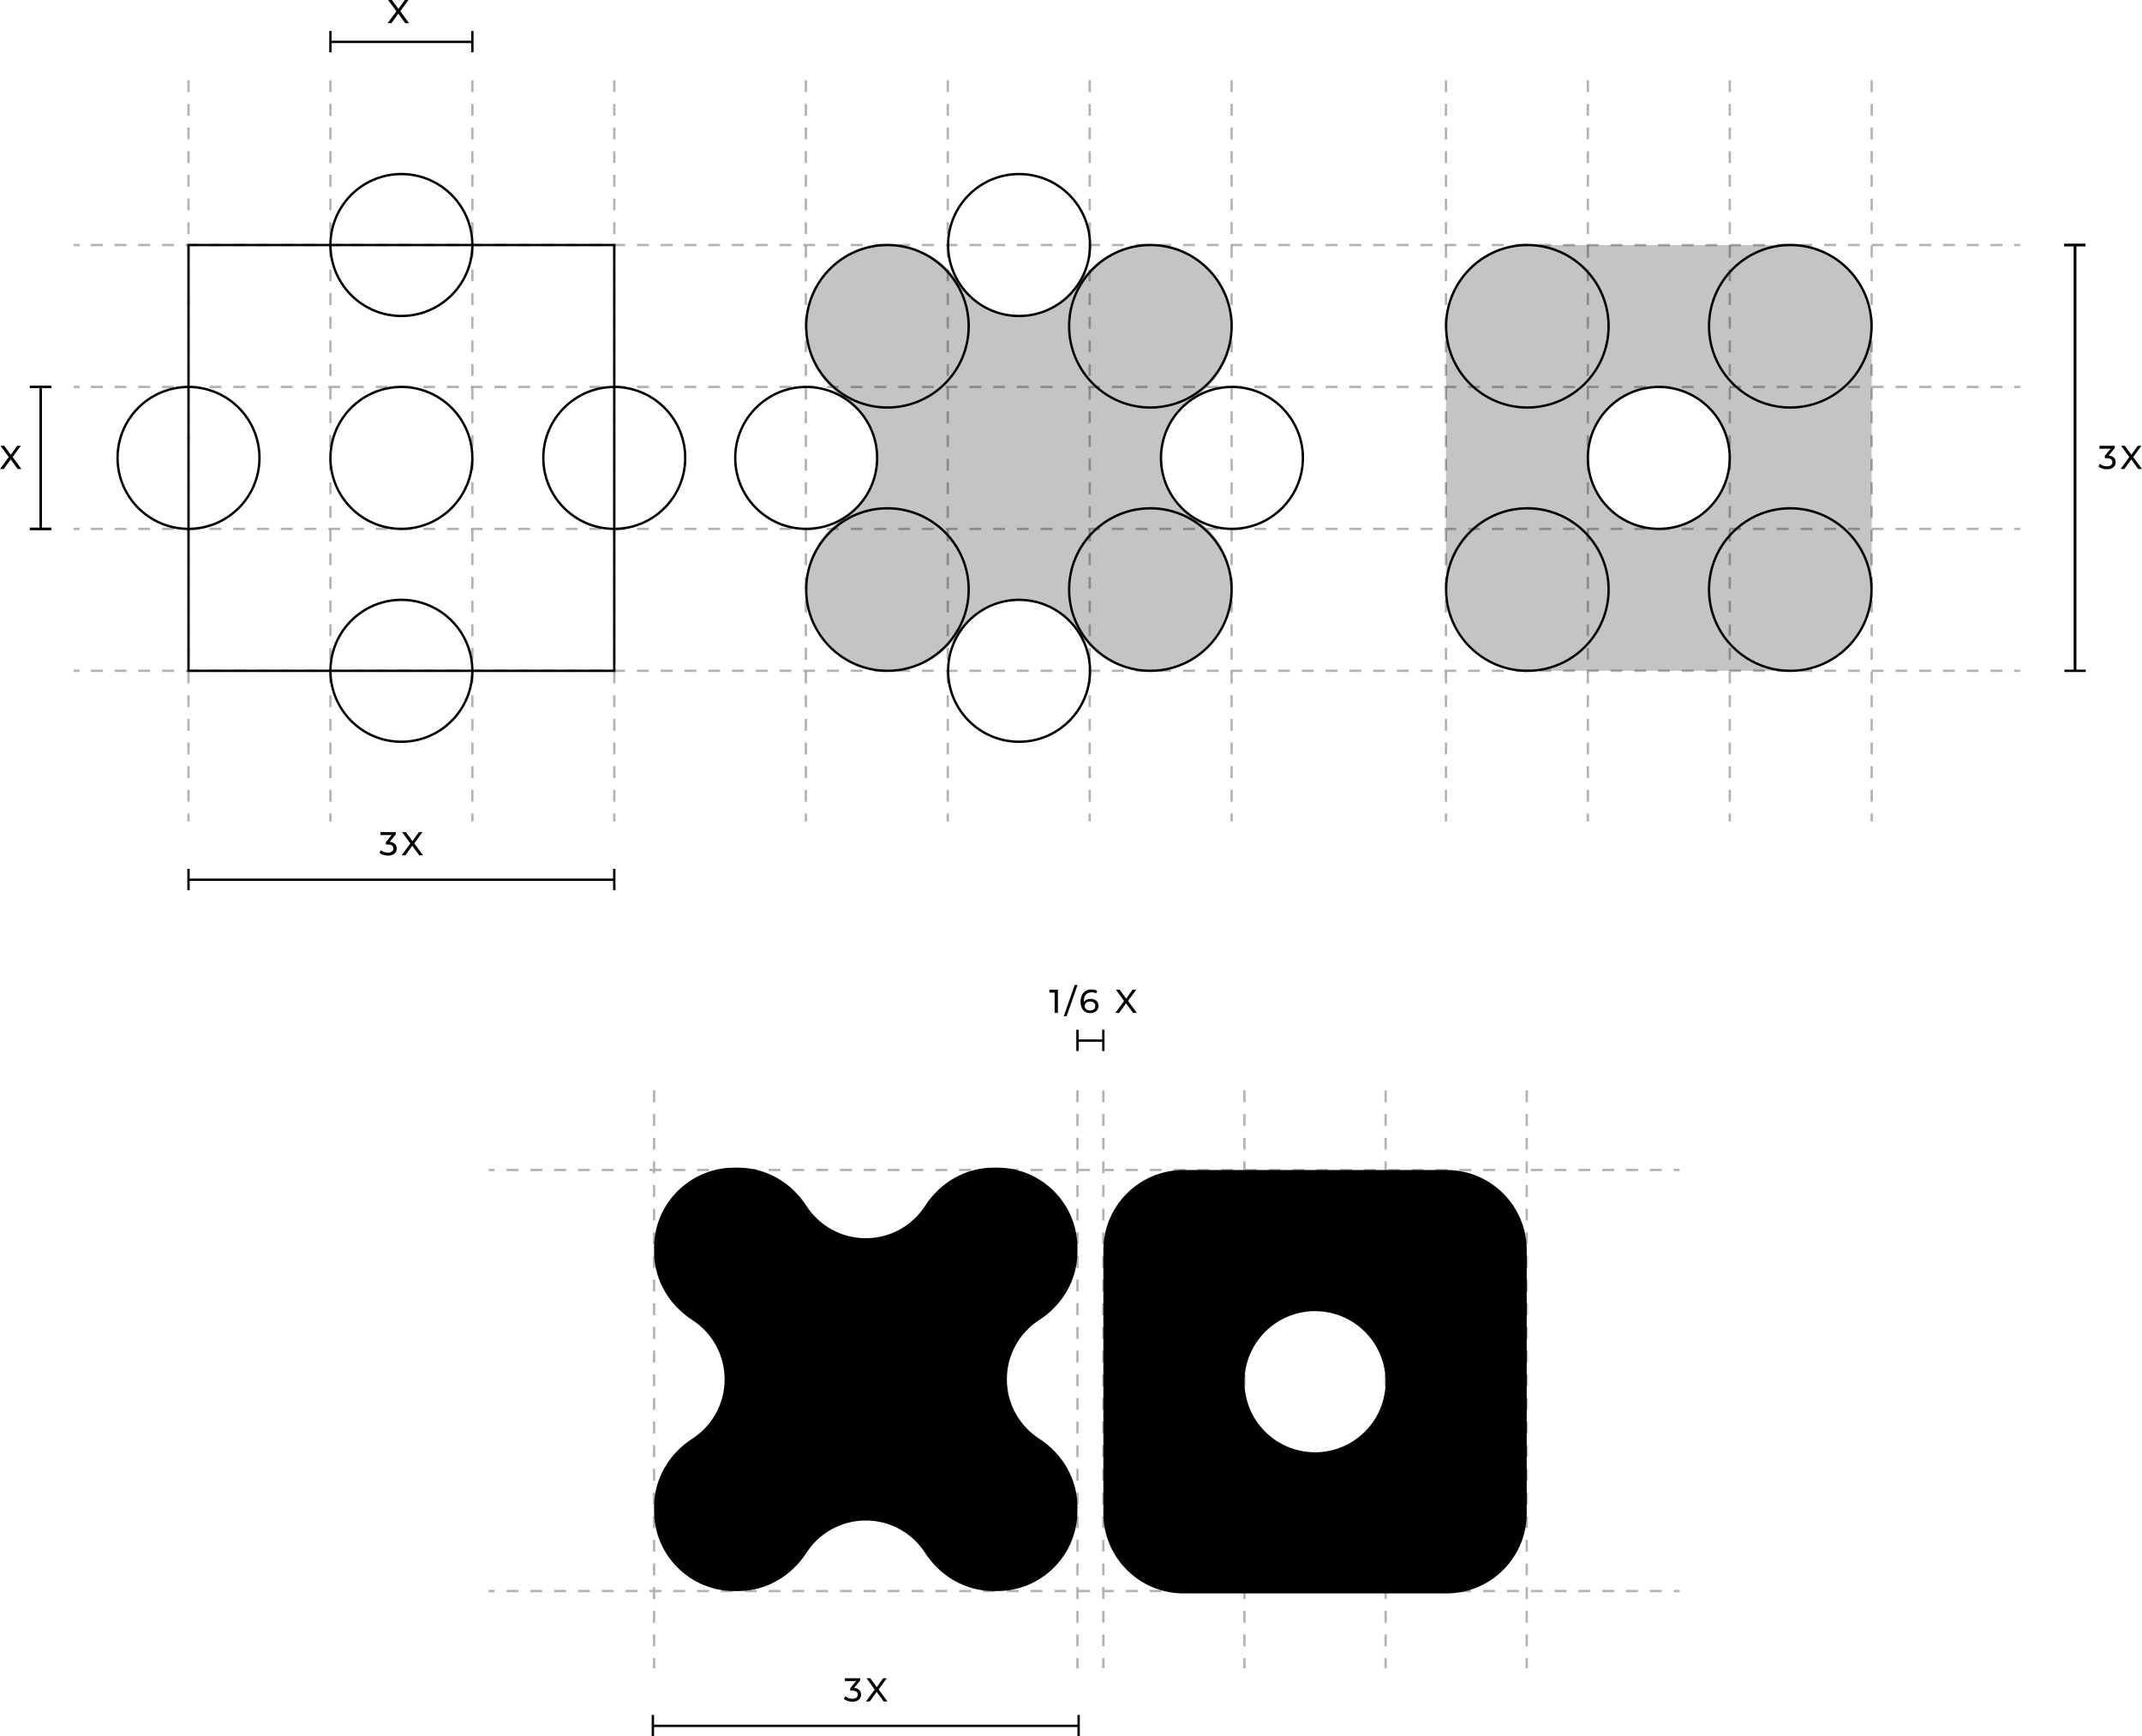 <?xml version="1.0" encoding="UTF-8"?><svg id="Layer_2" xmlns="http://www.w3.org/2000/svg" viewBox="0 0 905.59 733.99"><defs><style>.cls-1{opacity:.3;}.cls-2{fill:#c4c4c4;}</style></defs><g id="Layer_1-2"><g><g><g><path class="cls-2" d="M757.21,103.58h-111.8c-18.83,0-34.1,15.27-34.1,34.1v111.8c0,18.83,15.27,34.1,34.1,34.1h111.8c18.83,0,34.1-15.27,34.1-34.1v-111.8c0-18.83-15.27-34.1-34.1-34.1Zm-55.9,120c-16.57,0-30-13.43-30-30s13.43-30,30-30,30,13.43,30,30-13.43,30-30,30Z"/><path d="M701.31,224.08c-16.82,0-30.5-13.68-30.5-30.5s13.68-30.5,30.5-30.5,30.5,13.68,30.5,30.5-13.68,30.5-30.5,30.5Zm0-60c-16.27,0-29.5,13.23-29.5,29.5s13.23,29.5,29.5,29.5,29.5-13.23,29.5-29.5-13.23-29.5-29.5-29.5Z"/></g><path d="M260.2,284.08H79.2V103.08h181v181Zm-180-1h179V104.08H80.2v179Z"/><path d="M169.7,224.08c-16.82,0-30.5-13.68-30.5-30.5s13.68-30.5,30.5-30.5,30.5,13.68,30.5,30.5-13.68,30.5-30.5,30.5Zm0-60c-16.27,0-29.5,13.23-29.5,29.5s13.23,29.5,29.5,29.5,29.5-13.23,29.5-29.5-13.23-29.5-29.5-29.5Z"/><path d="M169.7,314.08c-16.82,0-30.5-13.68-30.5-30.5s13.68-30.5,30.5-30.5,30.5,13.68,30.5,30.5-13.68,30.5-30.5,30.5Zm0-60c-16.27,0-29.5,13.23-29.5,29.5s13.23,29.5,29.5,29.5,29.5-13.23,29.5-29.5-13.23-29.5-29.5-29.5Z"/><path d="M169.7,134.08c-16.82,0-30.5-13.68-30.5-30.5s13.68-30.5,30.5-30.5,30.5,13.68,30.5,30.5-13.68,30.5-30.5,30.5Zm0-60c-16.27,0-29.5,13.23-29.5,29.5s13.23,29.5,29.5,29.5,29.5-13.23,29.5-29.5-13.23-29.5-29.5-29.5Z"/><path d="M259.7,224.08c-16.82,0-30.5-13.68-30.5-30.5s13.68-30.5,30.5-30.5,30.5,13.68,30.5,30.5-13.68,30.5-30.5,30.5Zm0-60c-16.27,0-29.5,13.23-29.5,29.5s13.23,29.5,29.5,29.5,29.5-13.23,29.5-29.5-13.23-29.5-29.5-29.5Z"/><path d="M79.7,224.08c-16.82,0-30.5-13.68-30.5-30.5s13.68-30.5,30.5-30.5,30.5,13.68,30.5,30.5-13.68,30.5-30.5,30.5Zm0-60c-16.27,0-29.5,13.23-29.5,29.5s13.23,29.5,29.5,29.5,29.5-13.23,29.5-29.5-13.23-29.5-29.5-29.5Z"/><g><path class="cls-2" d="M490.84,193.58c0-10.59,5.48-19.89,13.76-25.23,9.95-6.42,16.24-17.2,16.24-29.05v-1.62c0-18.83-15.27-34.1-34.1-34.1h-1.62c-11.85,0-22.63,6.28-29.05,16.24-5.34,8.28-14.64,13.76-25.23,13.76s-19.89-5.48-25.23-13.76c-6.42-9.95-17.2-16.24-29.05-16.24h-1.62c-18.83,0-34.1,15.27-34.1,34.1v1.62c0,11.85,6.28,22.63,16.24,29.05,8.28,5.34,13.76,14.64,13.76,25.23s-5.48,19.89-13.76,25.23c-9.95,6.42-16.24,17.2-16.24,29.05v1.62c0,18.83,15.27,34.1,34.1,34.1h1.62c11.85,0,22.63-6.28,29.05-16.24,5.34-8.28,14.64-13.76,25.23-13.76s19.89,5.48,25.23,13.76c6.42,9.95,17.2,16.24,29.05,16.24h1.62c18.83,0,34.1-15.27,34.1-34.1v-1.62c0-11.85-6.28-22.63-16.24-29.05-8.28-5.34-13.76-14.64-13.76-25.23Z"/><g><path d="M430.84,314.08c-16.82,0-30.5-13.68-30.5-30.5s13.68-30.5,30.5-30.5,30.5,13.68,30.5,30.5-13.68,30.5-30.5,30.5Zm0-60c-16.27,0-29.5,13.23-29.5,29.5s13.23,29.5,29.5,29.5,29.5-13.23,29.5-29.5-13.23-29.5-29.5-29.5Z"/><path d="M430.84,134.08c-16.82,0-30.5-13.68-30.5-30.5s13.68-30.5,30.5-30.5,30.5,13.68,30.5,30.5-13.68,30.5-30.5,30.5Zm0-60c-16.27,0-29.5,13.23-29.5,29.5s13.23,29.5,29.5,29.5,29.5-13.23,29.5-29.5-13.23-29.5-29.5-29.5Z"/><path d="M375.19,172.77c-19.21,0-34.85-15.63-34.85-34.85s15.63-34.85,34.85-34.85,34.85,15.63,34.85,34.85-15.63,34.85-34.85,34.85Zm0-68.69c-18.66,0-33.85,15.18-33.85,33.85s15.18,33.85,33.85,33.85,33.85-15.18,33.85-33.85-15.18-33.85-33.85-33.85Z"/><path d="M486.35,172.77c-19.21,0-34.85-15.63-34.85-34.85s15.63-34.85,34.85-34.85,34.85,15.63,34.85,34.85-15.63,34.85-34.85,34.85Zm0-68.69c-18.66,0-33.85,15.18-33.85,33.85s15.18,33.85,33.85,33.85,33.85-15.18,33.85-33.85-15.18-33.85-33.85-33.85Z"/><path d="M375.19,284.08c-19.21,0-34.85-15.63-34.85-34.85s15.63-34.85,34.85-34.85,34.85,15.63,34.85,34.85-15.63,34.85-34.85,34.85Zm0-68.69c-18.66,0-33.85,15.18-33.85,33.85s15.18,33.85,33.85,33.85,33.85-15.18,33.85-33.85-15.18-33.85-33.85-33.85Z"/><path d="M486.35,284.08c-19.21,0-34.85-15.63-34.85-34.85s15.63-34.85,34.85-34.85,34.85,15.63,34.85,34.85-15.63,34.85-34.85,34.85Zm0-68.69c-18.66,0-33.85,15.18-33.85,33.85s15.18,33.85,33.85,33.85,33.85-15.18,33.85-33.85-15.18-33.85-33.85-33.85Z"/><path d="M520.84,224.08c-16.82,0-30.5-13.68-30.5-30.5s13.68-30.5,30.5-30.5,30.5,13.68,30.5,30.5-13.68,30.5-30.5,30.5Zm0-60c-16.27,0-29.5,13.23-29.5,29.5s13.23,29.5,29.5,29.5,29.5-13.23,29.5-29.5-13.23-29.5-29.5-29.5Z"/><path d="M340.84,224.08c-16.82,0-30.5-13.68-30.5-30.5s13.68-30.5,30.5-30.5,30.5,13.68,30.5,30.5-13.68,30.5-30.5,30.5Zm0-60c-16.27,0-29.5,13.23-29.5,29.5s13.23,29.5,29.5,29.5,29.5-13.23,29.5-29.5-13.23-29.5-29.5-29.5Z"/></g></g><g class="cls-1"><rect x="31.15" y="163.08" width="2.5" height="1"/><path d="M846.55,164.08h-5.02v-1h5.02v1Zm-10.04,0h-5.02v-1h5.02v1Zm-10.04,0h-5.02v-1h5.02v1Zm-10.04,0h-5.02v-1h5.02v1Zm-10.04,0h-5.02v-1h5.02v1Zm-10.04,0h-5.02v-1h5.02v1Zm-10.04,0h-5.02v-1h5.02v1Zm-10.04,0h-5.02v-1h5.02v1Zm-10.04,0h-5.02v-1h5.02v1Zm-10.04,0h-5.02v-1h5.02v1Zm-10.04,0h-5.02v-1h5.02v1Zm-10.04,0h-5.02v-1h5.02v1Zm-10.04,0h-5.02v-1h5.02v1Zm-10.04,0h-5.02v-1h5.02v1Zm-10.04,0h-5.02v-1h5.02v1Zm-10.04,0h-5.02v-1h5.02v1Zm-10.04,0h-5.02v-1h5.02v1Zm-10.04,0h-5.02v-1h5.02v1Zm-10.04,0h-5.02v-1h5.02v1Zm-10.04,0h-5.02v-1h5.02v1Zm-10.04,0h-5.02v-1h5.02v1Zm-10.04,0h-5.02v-1h5.02v1Zm-10.04,0h-5.02v-1h5.02v1Zm-10.04,0h-5.02v-1h5.02v1Zm-10.04,0h-5.02v-1h5.02v1Zm-10.04,0h-5.02v-1h5.02v1Zm-10.04,0h-5.02v-1h5.02v1Zm-10.04,0h-5.02v-1h5.02v1Zm-10.04,0h-5.02v-1h5.02v1Zm-10.04,0h-5.02v-1h5.02v1Zm-10.04,0h-5.02v-1h5.02v1Zm-10.04,0h-5.02v-1h5.02v1Zm-10.04,0h-5.02v-1h5.02v1Zm-10.04,0h-5.02v-1h5.02v1Zm-10.04,0h-5.02v-1h5.02v1Zm-10.04,0h-5.02v-1h5.02v1Zm-10.04,0h-5.02v-1h5.02v1Zm-10.04,0h-5.02v-1h5.02v1Zm-10.04,0h-5.02v-1h5.02v1Zm-10.04,0h-5.02v-1h5.02v1Zm-10.04,0h-5.02v-1h5.02v1Zm-10.04,0h-5.02v-1h5.02v1Zm-10.04,0h-5.02v-1h5.02v1Zm-10.04,0h-5.02v-1h5.02v1Zm-10.04,0h-5.02v-1h5.02v1Zm-10.04,0h-5.02v-1h5.02v1Zm-10.04,0h-5.02v-1h5.02v1Zm-10.04,0h-5.02v-1h5.02v1Zm-10.04,0h-5.02v-1h5.02v1Zm-10.04,0h-5.02v-1h5.02v1Zm-10.04,0h-5.02v-1h5.02v1Zm-10.04,0h-5.02v-1h5.02v1Zm-10.04,0h-5.02v-1h5.02v1Zm-10.04,0h-5.02v-1h5.02v1Zm-10.04,0h-5.02v-1h5.02v1Zm-10.04,0h-5.02v-1h5.02v1Zm-10.04,0h-5.02v-1h5.02v1Zm-10.04,0h-5.02v-1h5.02v1Zm-10.04,0h-5.02v-1h5.02v1Zm-10.04,0h-5.02v-1h5.02v1Zm-10.04,0h-5.02v-1h5.02v1Zm-10.04,0h-5.02v-1h5.02v1Zm-10.04,0h-5.02v-1h5.02v1Zm-10.04,0h-5.02v-1h5.02v1Zm-10.04,0h-5.02v-1h5.02v1Zm-10.04,0h-5.02v-1h5.02v1Zm-10.04,0h-5.02v-1h5.02v1Zm-10.04,0h-5.02v-1h5.02v1Zm-10.04,0h-5.02v-1h5.02v1Zm-10.04,0h-5.02v-1h5.02v1Zm-10.04,0h-5.02v-1h5.02v1Zm-10.04,0h-5.02v-1h5.02v1Zm-10.04,0h-5.02v-1h5.02v1Zm-10.04,0h-5.02v-1h5.02v1Zm-10.04,0h-5.02v-1h5.02v1Zm-10.04,0h-5.02v-1h5.02v1Zm-10.04,0h-5.02v-1h5.02v1Zm-10.04,0h-5.02v-1h5.02v1Zm-10.04,0h-5.02v-1h5.02v1Zm-10.04,0h-5.02v-1h5.02v1Zm-10.04,0h-5.02v-1h5.02v1Z"/><rect x="851.57" y="163.08" width="2.5" height="1"/></g><g class="cls-1"><rect x="31.15" y="103.08" width="2.5" height="1"/><path d="M846.55,104.08h-5.02v-1h5.02v1Zm-10.04,0h-5.02v-1h5.02v1Zm-10.04,0h-5.02v-1h5.02v1Zm-10.04,0h-5.02v-1h5.02v1Zm-10.04,0h-5.02v-1h5.02v1Zm-10.04,0h-5.02v-1h5.02v1Zm-10.04,0h-5.02v-1h5.02v1Zm-10.04,0h-5.02v-1h5.02v1Zm-10.04,0h-5.02v-1h5.02v1Zm-10.04,0h-5.02v-1h5.02v1Zm-10.04,0h-5.02v-1h5.02v1Zm-10.04,0h-5.02v-1h5.02v1Zm-10.04,0h-5.02v-1h5.02v1Zm-10.04,0h-5.02v-1h5.02v1Zm-10.04,0h-5.02v-1h5.02v1Zm-10.04,0h-5.02v-1h5.02v1Zm-10.04,0h-5.02v-1h5.02v1Zm-10.04,0h-5.02v-1h5.02v1Zm-10.04,0h-5.02v-1h5.02v1Zm-10.04,0h-5.02v-1h5.02v1Zm-10.04,0h-5.02v-1h5.02v1Zm-10.04,0h-5.02v-1h5.02v1Zm-10.04,0h-5.02v-1h5.02v1Zm-10.04,0h-5.02v-1h5.02v1Zm-10.04,0h-5.02v-1h5.02v1Zm-10.04,0h-5.02v-1h5.02v1Zm-10.04,0h-5.02v-1h5.02v1Zm-10.04,0h-5.02v-1h5.02v1Zm-10.04,0h-5.02v-1h5.02v1Zm-10.04,0h-5.02v-1h5.02v1Zm-10.04,0h-5.02v-1h5.02v1Zm-10.04,0h-5.02v-1h5.02v1Zm-10.04,0h-5.02v-1h5.02v1Zm-10.04,0h-5.02v-1h5.02v1Zm-10.04,0h-5.02v-1h5.02v1Zm-10.04,0h-5.02v-1h5.02v1Zm-10.04,0h-5.02v-1h5.02v1Zm-10.04,0h-5.02v-1h5.02v1Zm-10.04,0h-5.02v-1h5.02v1Zm-10.04,0h-5.02v-1h5.02v1Zm-10.04,0h-5.02v-1h5.02v1Zm-10.04,0h-5.02v-1h5.02v1Zm-10.04,0h-5.02v-1h5.02v1Zm-10.04,0h-5.02v-1h5.02v1Zm-10.04,0h-5.02v-1h5.02v1Zm-10.04,0h-5.02v-1h5.02v1Zm-10.04,0h-5.02v-1h5.02v1Zm-10.04,0h-5.02v-1h5.02v1Zm-10.04,0h-5.02v-1h5.02v1Zm-10.04,0h-5.02v-1h5.02v1Zm-10.04,0h-5.02v-1h5.02v1Zm-10.04,0h-5.02v-1h5.02v1Zm-10.04,0h-5.02v-1h5.02v1Zm-10.04,0h-5.02v-1h5.02v1Zm-10.04,0h-5.02v-1h5.02v1Zm-10.04,0h-5.02v-1h5.02v1Zm-10.04,0h-5.02v-1h5.02v1Zm-10.04,0h-5.02v-1h5.02v1Zm-10.04,0h-5.02v-1h5.02v1Zm-10.04,0h-5.02v-1h5.02v1Zm-10.04,0h-5.02v-1h5.02v1Zm-10.04,0h-5.02v-1h5.02v1Zm-10.04,0h-5.02v-1h5.02v1Zm-10.04,0h-5.02v-1h5.02v1Zm-10.04,0h-5.02v-1h5.02v1Zm-10.04,0h-5.02v-1h5.02v1Zm-10.04,0h-5.02v-1h5.02v1Zm-10.04,0h-5.02v-1h5.02v1Zm-10.04,0h-5.02v-1h5.02v1Zm-10.04,0h-5.02v-1h5.02v1Zm-10.04,0h-5.02v-1h5.02v1Zm-10.04,0h-5.02v-1h5.02v1Zm-10.04,0h-5.02v-1h5.02v1Zm-10.04,0h-5.02v-1h5.02v1Zm-10.04,0h-5.02v-1h5.02v1Zm-10.04,0h-5.02v-1h5.02v1Zm-10.04,0h-5.02v-1h5.02v1Zm-10.04,0h-5.02v-1h5.02v1Zm-10.04,0h-5.02v-1h5.02v1Zm-10.04,0h-5.02v-1h5.02v1Zm-10.04,0h-5.02v-1h5.02v1Z"/><rect x="851.57" y="103.08" width="2.5" height="1"/></g><g class="cls-1"><rect x="31.15" y="223.08" width="2.5" height="1"/><path d="M846.55,224.08h-5.02v-1h5.02v1Zm-10.04,0h-5.02v-1h5.02v1Zm-10.04,0h-5.02v-1h5.02v1Zm-10.04,0h-5.02v-1h5.02v1Zm-10.04,0h-5.02v-1h5.02v1Zm-10.04,0h-5.02v-1h5.02v1Zm-10.04,0h-5.02v-1h5.02v1Zm-10.04,0h-5.02v-1h5.02v1Zm-10.04,0h-5.02v-1h5.02v1Zm-10.04,0h-5.02v-1h5.02v1Zm-10.04,0h-5.02v-1h5.02v1Zm-10.04,0h-5.02v-1h5.02v1Zm-10.04,0h-5.02v-1h5.02v1Zm-10.04,0h-5.02v-1h5.02v1Zm-10.04,0h-5.02v-1h5.02v1Zm-10.04,0h-5.02v-1h5.02v1Zm-10.04,0h-5.02v-1h5.02v1Zm-10.04,0h-5.02v-1h5.02v1Zm-10.04,0h-5.02v-1h5.02v1Zm-10.04,0h-5.02v-1h5.02v1Zm-10.04,0h-5.02v-1h5.02v1Zm-10.04,0h-5.02v-1h5.02v1Zm-10.04,0h-5.02v-1h5.02v1Zm-10.04,0h-5.02v-1h5.02v1Zm-10.04,0h-5.02v-1h5.02v1Zm-10.04,0h-5.02v-1h5.02v1Zm-10.04,0h-5.02v-1h5.02v1Zm-10.04,0h-5.02v-1h5.02v1Zm-10.04,0h-5.02v-1h5.02v1Zm-10.04,0h-5.02v-1h5.02v1Zm-10.04,0h-5.02v-1h5.02v1Zm-10.04,0h-5.02v-1h5.02v1Zm-10.04,0h-5.02v-1h5.02v1Zm-10.04,0h-5.02v-1h5.02v1Zm-10.04,0h-5.02v-1h5.02v1Zm-10.04,0h-5.02v-1h5.02v1Zm-10.04,0h-5.02v-1h5.02v1Zm-10.04,0h-5.02v-1h5.02v1Zm-10.04,0h-5.02v-1h5.02v1Zm-10.04,0h-5.02v-1h5.02v1Zm-10.04,0h-5.02v-1h5.02v1Zm-10.04,0h-5.02v-1h5.02v1Zm-10.04,0h-5.02v-1h5.02v1Zm-10.04,0h-5.02v-1h5.02v1Zm-10.04,0h-5.02v-1h5.02v1Zm-10.04,0h-5.02v-1h5.02v1Zm-10.04,0h-5.02v-1h5.02v1Zm-10.04,0h-5.02v-1h5.02v1Zm-10.04,0h-5.02v-1h5.02v1Zm-10.04,0h-5.02v-1h5.02v1Zm-10.04,0h-5.02v-1h5.02v1Zm-10.04,0h-5.02v-1h5.02v1Zm-10.04,0h-5.02v-1h5.02v1Zm-10.04,0h-5.02v-1h5.02v1Zm-10.04,0h-5.02v-1h5.02v1Zm-10.04,0h-5.02v-1h5.02v1Zm-10.04,0h-5.02v-1h5.02v1Zm-10.04,0h-5.02v-1h5.02v1Zm-10.04,0h-5.02v-1h5.02v1Zm-10.04,0h-5.02v-1h5.02v1Zm-10.04,0h-5.02v-1h5.02v1Zm-10.04,0h-5.02v-1h5.02v1Zm-10.04,0h-5.02v-1h5.02v1Zm-10.04,0h-5.02v-1h5.02v1Zm-10.04,0h-5.02v-1h5.02v1Zm-10.04,0h-5.02v-1h5.02v1Zm-10.04,0h-5.02v-1h5.02v1Zm-10.04,0h-5.02v-1h5.02v1Zm-10.04,0h-5.02v-1h5.02v1Zm-10.04,0h-5.02v-1h5.02v1Zm-10.04,0h-5.02v-1h5.02v1Zm-10.04,0h-5.02v-1h5.02v1Zm-10.04,0h-5.02v-1h5.02v1Zm-10.04,0h-5.02v-1h5.02v1Zm-10.04,0h-5.02v-1h5.02v1Zm-10.04,0h-5.02v-1h5.02v1Zm-10.04,0h-5.02v-1h5.02v1Zm-10.04,0h-5.02v-1h5.02v1Zm-10.04,0h-5.02v-1h5.02v1Zm-10.04,0h-5.02v-1h5.02v1Zm-10.04,0h-5.02v-1h5.02v1Z"/><rect x="851.57" y="223.08" width="2.5" height="1"/></g><g class="cls-1"><rect x="31.15" y="283.08" width="2.5" height="1"/><path d="M846.55,284.08h-5.02v-1h5.02v1Zm-10.04,0h-5.02v-1h5.02v1Zm-10.04,0h-5.02v-1h5.02v1Zm-10.04,0h-5.02v-1h5.02v1Zm-10.04,0h-5.02v-1h5.02v1Zm-10.04,0h-5.02v-1h5.02v1Zm-10.04,0h-5.02v-1h5.02v1Zm-10.04,0h-5.02v-1h5.02v1Zm-10.04,0h-5.02v-1h5.02v1Zm-10.04,0h-5.02v-1h5.02v1Zm-10.04,0h-5.02v-1h5.02v1Zm-10.04,0h-5.02v-1h5.02v1Zm-10.04,0h-5.02v-1h5.02v1Zm-10.04,0h-5.02v-1h5.02v1Zm-10.04,0h-5.02v-1h5.02v1Zm-10.04,0h-5.02v-1h5.02v1Zm-10.04,0h-5.02v-1h5.02v1Zm-10.04,0h-5.02v-1h5.02v1Zm-10.04,0h-5.02v-1h5.02v1Zm-10.04,0h-5.02v-1h5.02v1Zm-10.04,0h-5.02v-1h5.02v1Zm-10.04,0h-5.02v-1h5.02v1Zm-10.04,0h-5.02v-1h5.02v1Zm-10.04,0h-5.02v-1h5.02v1Zm-10.04,0h-5.02v-1h5.02v1Zm-10.04,0h-5.02v-1h5.02v1Zm-10.04,0h-5.02v-1h5.02v1Zm-10.04,0h-5.02v-1h5.02v1Zm-10.04,0h-5.02v-1h5.02v1Zm-10.04,0h-5.02v-1h5.02v1Zm-10.04,0h-5.02v-1h5.02v1Zm-10.04,0h-5.02v-1h5.02v1Zm-10.04,0h-5.02v-1h5.02v1Zm-10.04,0h-5.02v-1h5.02v1Zm-10.04,0h-5.02v-1h5.02v1Zm-10.04,0h-5.02v-1h5.02v1Zm-10.04,0h-5.02v-1h5.02v1Zm-10.04,0h-5.02v-1h5.02v1Zm-10.04,0h-5.02v-1h5.02v1Zm-10.04,0h-5.02v-1h5.02v1Zm-10.04,0h-5.02v-1h5.02v1Zm-10.04,0h-5.02v-1h5.02v1Zm-10.04,0h-5.02v-1h5.02v1Zm-10.04,0h-5.02v-1h5.02v1Zm-10.04,0h-5.02v-1h5.02v1Zm-10.04,0h-5.02v-1h5.02v1Zm-10.04,0h-5.02v-1h5.02v1Zm-10.04,0h-5.02v-1h5.02v1Zm-10.04,0h-5.02v-1h5.02v1Zm-10.04,0h-5.02v-1h5.02v1Zm-10.04,0h-5.02v-1h5.02v1Zm-10.04,0h-5.02v-1h5.02v1Zm-10.04,0h-5.02v-1h5.02v1Zm-10.04,0h-5.02v-1h5.02v1Zm-10.04,0h-5.02v-1h5.02v1Zm-10.04,0h-5.02v-1h5.02v1Zm-10.04,0h-5.02v-1h5.02v1Zm-10.04,0h-5.02v-1h5.02v1Zm-10.04,0h-5.02v-1h5.02v1Zm-10.04,0h-5.02v-1h5.02v1Zm-10.04,0h-5.02v-1h5.02v1Zm-10.04,0h-5.02v-1h5.02v1Zm-10.04,0h-5.02v-1h5.02v1Zm-10.04,0h-5.02v-1h5.02v1Zm-10.04,0h-5.02v-1h5.02v1Zm-10.04,0h-5.02v-1h5.02v1Zm-10.04,0h-5.02v-1h5.02v1Zm-10.04,0h-5.02v-1h5.02v1Zm-10.04,0h-5.02v-1h5.02v1Zm-10.04,0h-5.02v-1h5.02v1Zm-10.04,0h-5.02v-1h5.02v1Zm-10.04,0h-5.02v-1h5.02v1Zm-10.04,0h-5.02v-1h5.02v1Zm-10.04,0h-5.02v-1h5.02v1Zm-10.04,0h-5.02v-1h5.02v1Zm-10.04,0h-5.02v-1h5.02v1Zm-10.04,0h-5.02v-1h5.02v1Zm-10.04,0h-5.02v-1h5.02v1Zm-10.04,0h-5.02v-1h5.02v1Zm-10.04,0h-5.02v-1h5.02v1Zm-10.04,0h-5.02v-1h5.02v1Z"/><rect x="851.57" y="283.08" width="2.5" height="1"/></g><path class="cls-1" d="M80.2,347.27h-1v-3.35h1v3.35Zm0-8.35h-1v-5h1v5Zm0-10h-1v-5h1v5Zm0-10h-1v-5h1v5Zm0-10h-1v-5h1v5Zm0-10h-1v-5h1v5Zm0-10h-1v-5h1v5Zm0-10h-1v-5h1v5Zm0-10h-1v-5h1v5Zm0-10h-1v-5h1v5Zm0-10h-1v-5h1v5Zm0-10h-1v-5h1v5Zm0-10h-1v-5h1v5Zm0-10h-1v-5h1v5Zm0-10h-1v-5h1v5Zm0-10h-1v-5h1v5Zm0-10h-1v-5h1v5Zm0-10h-1v-5h1v5Zm0-10h-1v-5h1v5Zm0-10h-1v-5h1v5Zm0-10h-1v-5h1v5Zm0-10h-1v-5h1v5Zm0-10h-1v-5h1v5Zm0-10h-1v-5h1v5Zm0-10h-1v-5h1v5Zm0-10h-1v-5h1v5Zm0-10h-1v-5h1v5Zm0-10h-1v-5h1v5Zm0-10h-1v-5h1v5Zm0-10h-1v-5h1v5Zm0-10h-1v-5h1v5Zm0-10h-1v-5h1v5Z"/><path class="cls-1" d="M140.2,347.27h-1v-3.35h1v3.35Zm0-8.35h-1v-5h1v5Zm0-10h-1v-5h1v5Zm0-10h-1v-5h1v5Zm0-10h-1v-5h1v5Zm0-10h-1v-5h1v5Zm0-10h-1v-5h1v5Zm0-10h-1v-5h1v5Zm0-10h-1v-5h1v5Zm0-10h-1v-5h1v5Zm0-10h-1v-5h1v5Zm0-10h-1v-5h1v5Zm0-10h-1v-5h1v5Zm0-10h-1v-5h1v5Zm0-10h-1v-5h1v5Zm0-10h-1v-5h1v5Zm0-10h-1v-5h1v5Zm0-10h-1v-5h1v5Zm0-10h-1v-5h1v5Zm0-10h-1v-5h1v5Zm0-10h-1v-5h1v5Zm0-10h-1v-5h1v5Zm0-10h-1v-5h1v5Zm0-10h-1v-5h1v5Zm0-10h-1v-5h1v5Zm0-10h-1v-5h1v5Zm0-10h-1v-5h1v5Zm0-10h-1v-5h1v5Zm0-10h-1v-5h1v5Zm0-10h-1v-5h1v5Zm0-10h-1v-5h1v5Zm0-10h-1v-5h1v5Z"/><path class="cls-1" d="M200.2,347.27h-1v-3.35h1v3.35Zm0-8.35h-1v-5h1v5Zm0-10h-1v-5h1v5Zm0-10h-1v-5h1v5Zm0-10h-1v-5h1v5Zm0-10h-1v-5h1v5Zm0-10h-1v-5h1v5Zm0-10h-1v-5h1v5Zm0-10h-1v-5h1v5Zm0-10h-1v-5h1v5Zm0-10h-1v-5h1v5Zm0-10h-1v-5h1v5Zm0-10h-1v-5h1v5Zm0-10h-1v-5h1v5Zm0-10h-1v-5h1v5Zm0-10h-1v-5h1v5Zm0-10h-1v-5h1v5Zm0-10h-1v-5h1v5Zm0-10h-1v-5h1v5Zm0-10h-1v-5h1v5Zm0-10h-1v-5h1v5Zm0-10h-1v-5h1v5Zm0-10h-1v-5h1v5Zm0-10h-1v-5h1v5Zm0-10h-1v-5h1v5Zm0-10h-1v-5h1v5Zm0-10h-1v-5h1v5Zm0-10h-1v-5h1v5Zm0-10h-1v-5h1v5Zm0-10h-1v-5h1v5Zm0-10h-1v-5h1v5Zm0-10h-1v-5h1v5Z"/><path class="cls-1" d="M260.2,347.27h-1v-3.35h1v3.35Zm0-8.35h-1v-5h1v5Zm0-10h-1v-5h1v5Zm0-10h-1v-5h1v5Zm0-10h-1v-5h1v5Zm0-10h-1v-5h1v5Zm0-10h-1v-5h1v5Zm0-10h-1v-5h1v5Zm0-10h-1v-5h1v5Zm0-10h-1v-5h1v5Zm0-10h-1v-5h1v5Zm0-10h-1v-5h1v5Zm0-10h-1v-5h1v5Zm0-10h-1v-5h1v5Zm0-10h-1v-5h1v5Zm0-10h-1v-5h1v5Zm0-10h-1v-5h1v5Zm0-10h-1v-5h1v5Zm0-10h-1v-5h1v5Zm0-10h-1v-5h1v5Zm0-10h-1v-5h1v5Zm0-10h-1v-5h1v5Zm0-10h-1v-5h1v5Zm0-10h-1v-5h1v5Zm0-10h-1v-5h1v5Zm0-10h-1v-5h1v5Zm0-10h-1v-5h1v5Zm0-10h-1v-5h1v5Zm0-10h-1v-5h1v5Zm0-10h-1v-5h1v5Zm0-10h-1v-5h1v5Zm0-10h-1v-5h1v5Z"/><path class="cls-1" d="M341.2,347.27h-1v-3.35h1v3.35Zm0-8.35h-1v-5h1v5Zm0-10h-1v-5h1v5Zm0-10h-1v-5h1v5Zm0-10h-1v-5h1v5Zm0-10h-1v-5h1v5Zm0-10h-1v-5h1v5Zm0-10h-1v-5h1v5Zm0-10h-1v-5h1v5Zm0-10h-1v-5h1v5Zm0-10h-1v-5h1v5Zm0-10h-1v-5h1v5Zm0-10h-1v-5h1v5Zm0-10h-1v-5h1v5Zm0-10h-1v-5h1v5Zm0-10h-1v-5h1v5Zm0-10h-1v-5h1v5Zm0-10h-1v-5h1v5Zm0-10h-1v-5h1v5Zm0-10h-1v-5h1v5Zm0-10h-1v-5h1v5Zm0-10h-1v-5h1v5Zm0-10h-1v-5h1v5Zm0-10h-1v-5h1v5Zm0-10h-1v-5h1v5Zm0-10h-1v-5h1v5Zm0-10h-1v-5h1v5Zm0-10h-1v-5h1v5Zm0-10h-1v-5h1v5Zm0-10h-1v-5h1v5Zm0-10h-1v-5h1v5Zm0-10h-1v-5h1v5Z"/><path class="cls-1" d="M401.2,347.27h-1v-3.35h1v3.35Zm0-8.35h-1v-5h1v5Zm0-10h-1v-5h1v5Zm0-10h-1v-5h1v5Zm0-10h-1v-5h1v5Zm0-10h-1v-5h1v5Zm0-10h-1v-5h1v5Zm0-10h-1v-5h1v5Zm0-10h-1v-5h1v5Zm0-10h-1v-5h1v5Zm0-10h-1v-5h1v5Zm0-10h-1v-5h1v5Zm0-10h-1v-5h1v5Zm0-10h-1v-5h1v5Zm0-10h-1v-5h1v5Zm0-10h-1v-5h1v5Zm0-10h-1v-5h1v5Zm0-10h-1v-5h1v5Zm0-10h-1v-5h1v5Zm0-10h-1v-5h1v5Zm0-10h-1v-5h1v5Zm0-10h-1v-5h1v5Zm0-10h-1v-5h1v5Zm0-10h-1v-5h1v5Zm0-10h-1v-5h1v5Zm0-10h-1v-5h1v5Zm0-10h-1v-5h1v5Zm0-10h-1v-5h1v5Zm0-10h-1v-5h1v5Zm0-10h-1v-5h1v5Zm0-10h-1v-5h1v5Zm0-10h-1v-5h1v5Z"/><path class="cls-1" d="M461.2,347.27h-1v-3.35h1v3.35Zm0-8.35h-1v-5h1v5Zm0-10h-1v-5h1v5Zm0-10h-1v-5h1v5Zm0-10h-1v-5h1v5Zm0-10h-1v-5h1v5Zm0-10h-1v-5h1v5Zm0-10h-1v-5h1v5Zm0-10h-1v-5h1v5Zm0-10h-1v-5h1v5Zm0-10h-1v-5h1v5Zm0-10h-1v-5h1v5Zm0-10h-1v-5h1v5Zm0-10h-1v-5h1v5Zm0-10h-1v-5h1v5Zm0-10h-1v-5h1v5Zm0-10h-1v-5h1v5Zm0-10h-1v-5h1v5Zm0-10h-1v-5h1v5Zm0-10h-1v-5h1v5Zm0-10h-1v-5h1v5Zm0-10h-1v-5h1v5Zm0-10h-1v-5h1v5Zm0-10h-1v-5h1v5Zm0-10h-1v-5h1v5Zm0-10h-1v-5h1v5Zm0-10h-1v-5h1v5Zm0-10h-1v-5h1v5Zm0-10h-1v-5h1v5Zm0-10h-1v-5h1v5Zm0-10h-1v-5h1v5Zm0-10h-1v-5h1v5Z"/><path class="cls-1" d="M521.2,347.27h-1v-3.35h1v3.35Zm0-8.35h-1v-5h1v5Zm0-10h-1v-5h1v5Zm0-10h-1v-5h1v5Zm0-10h-1v-5h1v5Zm0-10h-1v-5h1v5Zm0-10h-1v-5h1v5Zm0-10h-1v-5h1v5Zm0-10h-1v-5h1v5Zm0-10h-1v-5h1v5Zm0-10h-1v-5h1v5Zm0-10h-1v-5h1v5Zm0-10h-1v-5h1v5Zm0-10h-1v-5h1v5Zm0-10h-1v-5h1v5Zm0-10h-1v-5h1v5Zm0-10h-1v-5h1v5Zm0-10h-1v-5h1v5Zm0-10h-1v-5h1v5Zm0-10h-1v-5h1v5Zm0-10h-1v-5h1v5Zm0-10h-1v-5h1v5Zm0-10h-1v-5h1v5Zm0-10h-1v-5h1v5Zm0-10h-1v-5h1v5Zm0-10h-1v-5h1v5Zm0-10h-1v-5h1v5Zm0-10h-1v-5h1v5Zm0-10h-1v-5h1v5Zm0-10h-1v-5h1v5Zm0-10h-1v-5h1v5Zm0-10h-1v-5h1v5Z"/><path class="cls-1" d="M611.81,347.27h-1v-3.35h1v3.35Zm0-8.35h-1v-5h1v5Zm0-10h-1v-5h1v5Zm0-10h-1v-5h1v5Zm0-10h-1v-5h1v5Zm0-10h-1v-5h1v5Zm0-10h-1v-5h1v5Zm0-10h-1v-5h1v5Zm0-10h-1v-5h1v5Zm0-10h-1v-5h1v5Zm0-10h-1v-5h1v5Zm0-10h-1v-5h1v5Zm0-10h-1v-5h1v5Zm0-10h-1v-5h1v5Zm0-10h-1v-5h1v5Zm0-10h-1v-5h1v5Zm0-10h-1v-5h1v5Zm0-10h-1v-5h1v5Zm0-10h-1v-5h1v5Zm0-10h-1v-5h1v5Zm0-10h-1v-5h1v5Zm0-10h-1v-5h1v5Zm0-10h-1v-5h1v5Zm0-10h-1v-5h1v5Zm0-10h-1v-5h1v5Zm0-10h-1v-5h1v5Zm0-10h-1v-5h1v5Zm0-10h-1v-5h1v5Zm0-10h-1v-5h1v5Zm0-10h-1v-5h1v5Zm0-10h-1v-5h1v5Zm0-10h-1v-5h1v5Z"/><path class="cls-1" d="M671.81,347.27h-1v-3.35h1v3.35Zm0-8.35h-1v-5h1v5Zm0-10h-1v-5h1v5Zm0-10h-1v-5h1v5Zm0-10h-1v-5h1v5Zm0-10h-1v-5h1v5Zm0-10h-1v-5h1v5Zm0-10h-1v-5h1v5Zm0-10h-1v-5h1v5Zm0-10h-1v-5h1v5Zm0-10h-1v-5h1v5Zm0-10h-1v-5h1v5Zm0-10h-1v-5h1v5Zm0-10h-1v-5h1v5Zm0-10h-1v-5h1v5Zm0-10h-1v-5h1v5Zm0-10h-1v-5h1v5Zm0-10h-1v-5h1v5Zm0-10h-1v-5h1v5Zm0-10h-1v-5h1v5Zm0-10h-1v-5h1v5Zm0-10h-1v-5h1v5Zm0-10h-1v-5h1v5Zm0-10h-1v-5h1v5Zm0-10h-1v-5h1v5Zm0-10h-1v-5h1v5Zm0-10h-1v-5h1v5Zm0-10h-1v-5h1v5Zm0-10h-1v-5h1v5Zm0-10h-1v-5h1v5Zm0-10h-1v-5h1v5Zm0-10h-1v-5h1v5Z"/><path class="cls-1" d="M731.81,347.27h-1v-3.35h1v3.35Zm0-8.35h-1v-5h1v5Zm0-10h-1v-5h1v5Zm0-10h-1v-5h1v5Zm0-10h-1v-5h1v5Zm0-10h-1v-5h1v5Zm0-10h-1v-5h1v5Zm0-10h-1v-5h1v5Zm0-10h-1v-5h1v5Zm0-10h-1v-5h1v5Zm0-10h-1v-5h1v5Zm0-10h-1v-5h1v5Zm0-10h-1v-5h1v5Zm0-10h-1v-5h1v5Zm0-10h-1v-5h1v5Zm0-10h-1v-5h1v5Zm0-10h-1v-5h1v5Zm0-10h-1v-5h1v5Zm0-10h-1v-5h1v5Zm0-10h-1v-5h1v5Zm0-10h-1v-5h1v5Zm0-10h-1v-5h1v5Zm0-10h-1v-5h1v5Zm0-10h-1v-5h1v5Zm0-10h-1v-5h1v5Zm0-10h-1v-5h1v5Zm0-10h-1v-5h1v5Zm0-10h-1v-5h1v5Zm0-10h-1v-5h1v5Zm0-10h-1v-5h1v5Zm0-10h-1v-5h1v5Zm0-10h-1v-5h1v5Z"/><path class="cls-1" d="M791.81,347.27h-1v-3.35h1v3.35Zm0-8.35h-1v-5h1v5Zm0-10h-1v-5h1v5Zm0-10h-1v-5h1v5Zm0-10h-1v-5h1v5Zm0-10h-1v-5h1v5Zm0-10h-1v-5h1v5Zm0-10h-1v-5h1v5Zm0-10h-1v-5h1v5Zm0-10h-1v-5h1v5Zm0-10h-1v-5h1v5Zm0-10h-1v-5h1v5Zm0-10h-1v-5h1v5Zm0-10h-1v-5h1v5Zm0-10h-1v-5h1v5Zm0-10h-1v-5h1v5Zm0-10h-1v-5h1v5Zm0-10h-1v-5h1v5Zm0-10h-1v-5h1v5Zm0-10h-1v-5h1v5Zm0-10h-1v-5h1v5Zm0-10h-1v-5h1v5Zm0-10h-1v-5h1v5Zm0-10h-1v-5h1v5Zm0-10h-1v-5h1v5Zm0-10h-1v-5h1v5Zm0-10h-1v-5h1v5Zm0-10h-1v-5h1v5Zm0-10h-1v-5h1v5Zm0-10h-1v-5h1v5Zm0-10h-1v-5h1v5Zm0-10h-1v-5h1v5Z"/><g><g><path d="M166.97,356.79c.5,.5,.76,1.14,.76,1.91,0,.56-.14,1.07-.42,1.52-.28,.45-.7,.81-1.25,1.08-.56,.27-1.23,.4-2.04,.4-.7,0-1.37-.11-2.02-.32-.64-.21-1.17-.5-1.58-.88l.64-1.11c.34,.32,.77,.57,1.29,.76s1.08,.29,1.67,.29c.73,0,1.29-.15,1.7-.46,.41-.31,.61-.73,.61-1.27s-.2-.96-.6-1.26-1.01-.45-1.82-.45h-.78v-.98l2.46-3.02h-4.72v-1.22h6.47v.95l-2.56,3.16c.96,.09,1.69,.39,2.2,.89Z"/><path d="M177.25,361.59l-2.94-4.05-2.9,4.05h-1.61l3.68-5.03-3.46-4.77h1.6l2.74,3.77,2.72-3.77h1.53l-3.46,4.73,3.71,5.07h-1.61Z"/></g><rect x="79.7" y="371.41" width="180" height="1"/><rect x="79.2" y="367.31" width="1" height="9"/><rect x="259.2" y="367.31" width="1" height="9"/></g><g><path d="M893.71,193.48c.5,.5,.76,1.14,.76,1.91,0,.56-.14,1.07-.42,1.52-.28,.45-.7,.81-1.25,1.08-.56,.27-1.23,.4-2.04,.4-.7,0-1.37-.11-2.02-.32-.64-.21-1.17-.5-1.58-.88l.64-1.11c.34,.32,.77,.57,1.29,.76s1.08,.29,1.67,.29c.73,0,1.29-.15,1.7-.46,.41-.31,.61-.73,.61-1.27s-.2-.96-.6-1.26-1.01-.45-1.82-.45h-.78v-.98l2.46-3.02h-4.72v-1.22h6.47v.95l-2.56,3.16c.96,.09,1.69,.39,2.2,.89Z"/><path d="M903.98,198.27l-2.94-4.05-2.9,4.05h-1.61l3.68-5.03-3.46-4.77h1.6l2.74,3.77,2.72-3.77h1.53l-3.46,4.73,3.71,5.07h-1.61Z"/></g><path d="M7.45,198.27l-2.94-4.05-2.9,4.05H0l3.68-5.03-3.46-4.77H1.82l2.74,3.77,2.72-3.77h1.53l-3.46,4.73,3.71,5.07h-1.61Z"/><rect x="876.79" y="103.58" width="1" height="180"/><rect x="872.69" y="103.08" width="9" height="1"/><rect x="876.79" y="103.58" width="1" height="180"/><rect x="872.79" y="283.08" width="9" height="1"/><rect x="872.69" y="103.08" width="9" height="1"/><rect x="16.73" y="163.58" width="1" height="60"/><rect x="12.63" y="223.08" width="9" height="1"/><rect x="12.63" y="163.08" width="9" height="1"/><rect x="16.73" y="163.58" width="1" height="60"/><rect x="12.63" y="223.08" width="9" height="1"/><rect x="12.63" y="163.08" width="9" height="1"/><g><path d="M171.33,9.8l-2.94-4.05-2.9,4.05h-1.61l3.68-5.03-3.46-4.77h1.6l2.74,3.77,2.72-3.77h1.53l-3.46,4.73,3.71,5.07h-1.61Z"/><rect x="139.7" y="17.2" width="60" height="1"/><rect x="139.2" y="13.1" width="1" height="9"/><rect x="199.2" y="13.1" width="1" height="9"/></g></g><g><g><path d="M425.69,583.12c0,10.53,5.45,19.78,13.68,25.09,9.9,6.38,16.15,17.1,16.15,28.89v1.61c0,18.73-15.19,33.91-33.91,33.91h-1.61c-11.78,0-22.51-6.25-28.89-16.15-5.31-8.23-14.56-13.68-25.09-13.68s-19.78,5.45-25.09,13.68c-6.38,9.9-17.11,16.15-28.89,16.15h-1.61c-18.73,0-33.91-15.19-33.91-33.91v-1.61c0-11.78,6.25-22.51,16.15-28.89,8.23-5.31,13.68-14.56,13.68-25.09s-5.45-19.78-13.68-25.09c-9.83-6.33-16.05-16.94-16.15-28.61v-1.89c0-18.73,15.19-33.91,33.91-33.91h1.83c11.7,.08,22.33,6.3,28.67,16.15,5.31,8.23,14.56,13.68,25.09,13.68s19.78-5.45,25.09-13.68c6.38-9.9,17.11-16.15,28.89-16.15h1.61c18.73,0,33.91,15.19,33.91,33.91v1.89c-.1,11.68-6.32,22.28-16.15,28.61-8.23,5.31-13.68,14.57-13.68,25.09Z"/><path d="M611.56,494.61h-111.18c-18.73,0-33.91,15.18-33.91,33.91v111.18c0,18.73,15.18,33.91,33.91,33.91h111.18c18.73,0,33.91-15.18,33.91-33.91v-111.18c0-18.73-15.18-33.91-33.91-33.91Zm-55.59,119.34c-16.48,0-29.83-13.36-29.83-29.83s13.36-29.83,29.83-29.83,29.83,13.36,29.83,29.83-13.36,29.83-29.83,29.83Z"/></g><g class="cls-1"><g><rect x="206.57" y="494.11" width="2.5" height="1"/><path d="M702.57,495.11h-5.04v-1h5.04v1Zm-10.07,0h-5.04v-1h5.04v1Zm-10.07,0h-5.04v-1h5.04v1Zm-10.07,0h-5.04v-1h5.04v1Zm-10.07,0h-5.04v-1h5.04v1Zm-10.07,0h-5.04v-1h5.04v1Zm-10.07,0h-5.04v-1h5.04v1Zm-10.07,0h-5.04v-1h5.04v1Zm-10.07,0h-5.04v-1h5.04v1Zm-10.07,0h-5.04v-1h5.04v1Zm-10.07,0h-5.04v-1h5.04v1Zm-10.07,0h-5.04v-1h5.04v1Zm-10.07,0h-5.04v-1h5.04v1Zm-10.07,0h-5.04v-1h5.04v1Zm-10.07,0h-5.04v-1h5.04v1Zm-10.07,0h-5.04v-1h5.04v1Zm-10.07,0h-5.04v-1h5.04v1Zm-10.07,0h-5.04v-1h5.04v1Zm-10.07,0h-5.04v-1h5.04v1Zm-10.07,0h-5.04v-1h5.04v1Zm-10.07,0h-5.04v-1h5.04v1Zm-10.07,0h-5.04v-1h5.04v1Zm-10.07,0h-5.04v-1h5.04v1Zm-10.07,0h-5.04v-1h5.04v1Zm-10.07,0h-5.04v-1h5.04v1Zm-10.07,0h-5.04v-1h5.04v1Zm-10.07,0h-5.04v-1h5.04v1Zm-10.07,0h-5.04v-1h5.04v1Zm-10.07,0h-5.04v-1h5.04v1Zm-10.07,0h-5.04v-1h5.04v1Zm-10.07,0h-5.04v-1h5.04v1Zm-10.07,0h-5.04v-1h5.04v1Zm-10.07,0h-5.04v-1h5.04v1Zm-10.07,0h-5.04v-1h5.04v1Zm-10.07,0h-5.04v-1h5.04v1Zm-10.07,0h-5.04v-1h5.04v1Zm-10.07,0h-5.04v-1h5.04v1Zm-10.07,0h-5.04v-1h5.04v1Zm-10.07,0h-5.04v-1h5.04v1Zm-10.07,0h-5.04v-1h5.04v1Zm-10.07,0h-5.04v-1h5.04v1Zm-10.07,0h-5.04v-1h5.04v1Zm-10.07,0h-5.04v-1h5.04v1Zm-10.07,0h-5.04v-1h5.04v1Zm-10.07,0h-5.04v-1h5.04v1Zm-10.07,0h-5.04v-1h5.04v1Zm-10.07,0h-5.04v-1h5.04v1Zm-10.07,0h-5.04v-1h5.04v1Zm-10.07,0h-5.04v-1h5.04v1Z"/><rect x="707.61" y="494.11" width="2.5" height="1"/></g><g><rect x="206.57" y="672.12" width="2.5" height="1"/><path d="M702.57,673.12h-5.04v-1h5.04v1Zm-10.07,0h-5.04v-1h5.04v1Zm-10.07,0h-5.04v-1h5.04v1Zm-10.07,0h-5.04v-1h5.04v1Zm-10.07,0h-5.04v-1h5.04v1Zm-10.07,0h-5.04v-1h5.04v1Zm-10.07,0h-5.04v-1h5.04v1Zm-10.07,0h-5.04v-1h5.04v1Zm-10.07,0h-5.04v-1h5.04v1Zm-10.07,0h-5.04v-1h5.04v1Zm-10.07,0h-5.04v-1h5.04v1Zm-10.07,0h-5.04v-1h5.04v1Zm-10.07,0h-5.04v-1h5.04v1Zm-10.07,0h-5.04v-1h5.04v1Zm-10.07,0h-5.04v-1h5.04v1Zm-10.07,0h-5.04v-1h5.04v1Zm-10.07,0h-5.04v-1h5.04v1Zm-10.07,0h-5.04v-1h5.04v1Zm-10.07,0h-5.04v-1h5.04v1Zm-10.07,0h-5.04v-1h5.04v1Zm-10.07,0h-5.04v-1h5.04v1Zm-10.07,0h-5.04v-1h5.04v1Zm-10.07,0h-5.04v-1h5.04v1Zm-10.07,0h-5.04v-1h5.04v1Zm-10.07,0h-5.04v-1h5.04v1Zm-10.07,0h-5.04v-1h5.04v1Zm-10.07,0h-5.04v-1h5.04v1Zm-10.07,0h-5.04v-1h5.04v1Zm-10.07,0h-5.04v-1h5.04v1Zm-10.07,0h-5.04v-1h5.04v1Zm-10.07,0h-5.04v-1h5.04v1Zm-10.07,0h-5.04v-1h5.04v1Zm-10.07,0h-5.04v-1h5.04v1Zm-10.07,0h-5.04v-1h5.04v1Zm-10.07,0h-5.04v-1h5.04v1Zm-10.07,0h-5.04v-1h5.04v1Zm-10.07,0h-5.04v-1h5.04v1Zm-10.07,0h-5.04v-1h5.04v1Zm-10.07,0h-5.04v-1h5.04v1Zm-10.07,0h-5.04v-1h5.04v1Zm-10.07,0h-5.04v-1h5.04v1Zm-10.07,0h-5.04v-1h5.04v1Zm-10.07,0h-5.04v-1h5.04v1Zm-10.07,0h-5.04v-1h5.04v1Zm-10.07,0h-5.04v-1h5.04v1Zm-10.07,0h-5.04v-1h5.04v1Zm-10.07,0h-5.04v-1h5.04v1Zm-10.07,0h-5.04v-1h5.04v1Zm-10.07,0h-5.04v-1h5.04v1Z"/><rect x="707.61" y="672.12" width="2.5" height="1"/></g><path d="M277.02,705.26h-1v-4.29h1v4.29Zm0-9.29h-1v-5h1v5Zm0-10h-1v-5h1v5Zm0-10h-1v-5h1v5Zm0-10h-1v-5h1v5Zm0-10h-1v-5h1v5Zm0-10h-1v-5h1v5Zm0-10h-1v-5h1v5Zm0-10h-1v-5h1v5Zm0-10h-1v-5h1v5Zm0-10h-1v-5h1v5Zm0-10h-1v-5h1v5Zm0-10h-1v-5h1v5Zm0-10h-1v-5h1v5Zm0-10h-1v-5h1v5Zm0-10h-1v-5h1v5Zm0-10h-1v-5h1v5Zm0-10h-1v-5h1v5Zm0-10h-1v-5h1v5Zm0-10h-1v-5h1v5Zm0-10h-1v-5h1v5Zm0-10h-1v-5h1v5Zm0-10h-1v-5h1v5Zm0-10h-1v-5h1v5Zm0-10h-1v-5h1v5Z"/><path d="M456.03,705.26h-1v-4.29h1v4.29Zm0-9.29h-1v-5h1v5Zm0-10h-1v-5h1v5Zm0-10h-1v-5h1v5Zm0-10h-1v-5h1v5Zm0-10h-1v-5h1v5Zm0-10h-1v-5h1v5Zm0-10h-1v-5h1v5Zm0-10h-1v-5h1v5Zm0-10h-1v-5h1v5Zm0-10h-1v-5h1v5Zm0-10h-1v-5h1v5Zm0-10h-1v-5h1v5Zm0-10h-1v-5h1v5Zm0-10h-1v-5h1v5Zm0-10h-1v-5h1v5Zm0-10h-1v-5h1v5Zm0-10h-1v-5h1v5Zm0-10h-1v-5h1v5Zm0-10h-1v-5h1v5Zm0-10h-1v-5h1v5Zm0-10h-1v-5h1v5Zm0-10h-1v-5h1v5Zm0-10h-1v-5h1v5Zm0-10h-1v-5h1v5Z"/><path d="M526.63,705.26h-1v-4.29h1v4.29Zm0-9.29h-1v-5h1v5Zm0-10h-1v-5h1v5Zm0-10h-1v-5h1v5Zm0-10h-1v-5h1v5Zm0-10h-1v-5h1v5Zm0-10h-1v-5h1v5Zm0-10h-1v-5h1v5Zm0-10h-1v-5h1v5Zm0-10h-1v-5h1v5Zm0-10h-1v-5h1v5Zm0-10h-1v-5h1v5Zm0-10h-1v-5h1v5Zm0-10h-1v-5h1v5Zm0-10h-1v-5h1v5Zm0-10h-1v-5h1v5Zm0-10h-1v-5h1v5Zm0-10h-1v-5h1v5Zm0-10h-1v-5h1v5Zm0-10h-1v-5h1v5Zm0-10h-1v-5h1v5Zm0-10h-1v-5h1v5Zm0-10h-1v-5h1v5Zm0-10h-1v-5h1v5Zm0-10h-1v-5h1v5Z"/><path d="M586.3,705.26h-1v-4.29h1v4.29Zm0-9.29h-1v-5h1v5Zm0-10h-1v-5h1v5Zm0-10h-1v-5h1v5Zm0-10h-1v-5h1v5Zm0-10h-1v-5h1v5Zm0-10h-1v-5h1v5Zm0-10h-1v-5h1v5Zm0-10h-1v-5h1v5Zm0-10h-1v-5h1v5Zm0-10h-1v-5h1v5Zm0-10h-1v-5h1v5Zm0-10h-1v-5h1v5Zm0-10h-1v-5h1v5Zm0-10h-1v-5h1v5Zm0-10h-1v-5h1v5Zm0-10h-1v-5h1v5Zm0-10h-1v-5h1v5Zm0-10h-1v-5h1v5Zm0-10h-1v-5h1v5Zm0-10h-1v-5h1v5Zm0-10h-1v-5h1v5Zm0-10h-1v-5h1v5Zm0-10h-1v-5h1v5Zm0-10h-1v-5h1v5Z"/><path d="M466.96,705.26h-1v-4.29h1v4.29Zm0-9.29h-1v-5h1v5Zm0-10h-1v-5h1v5Zm0-10h-1v-5h1v5Zm0-10h-1v-5h1v5Zm0-10h-1v-5h1v5Zm0-10h-1v-5h1v5Zm0-10h-1v-5h1v5Zm0-10h-1v-5h1v5Zm0-10h-1v-5h1v5Zm0-10h-1v-5h1v5Zm0-10h-1v-5h1v5Zm0-10h-1v-5h1v5Zm0-10h-1v-5h1v5Zm0-10h-1v-5h1v5Zm0-10h-1v-5h1v5Zm0-10h-1v-5h1v5Zm0-10h-1v-5h1v5Zm0-10h-1v-5h1v5Zm0-10h-1v-5h1v5Zm0-10h-1v-5h1v5Zm0-10h-1v-5h1v5Zm0-10h-1v-5h1v5Zm0-10h-1v-5h1v5Zm0-10h-1v-5h1v5Z"/><path d="M645.97,705.26h-1v-4.29h1v4.29Zm0-9.29h-1v-5h1v5Zm0-10h-1v-5h1v5Zm0-10h-1v-5h1v5Zm0-10h-1v-5h1v5Zm0-10h-1v-5h1v5Zm0-10h-1v-5h1v5Zm0-10h-1v-5h1v5Zm0-10h-1v-5h1v5Zm0-10h-1v-5h1v5Zm0-10h-1v-5h1v5Zm0-10h-1v-5h1v5Zm0-10h-1v-5h1v5Zm0-10h-1v-5h1v5Zm0-10h-1v-5h1v5Zm0-10h-1v-5h1v5Zm0-10h-1v-5h1v5Zm0-10h-1v-5h1v5Zm0-10h-1v-5h1v5Zm0-10h-1v-5h1v5Zm0-10h-1v-5h1v5Zm0-10h-1v-5h1v5Zm0-10h-1v-5h1v5Zm0-10h-1v-5h1v5Zm0-10h-1v-5h1v5Z"/></g><g><rect x="455.53" y="439.41" width="10.94" height="1"/><rect x="455.03" y="435.31" width="1" height="9"/><rect x="465.96" y="435.31" width="1" height="9"/></g><g><path d="M447.26,418.4v9.8h-1.39v-8.58h-2.21v-1.22h3.6Z"/><path d="M454.35,416.41h1.22l-4.62,13.19h-1.22l4.62-13.19Z"/><path d="M462.8,422.61c.51,.24,.91,.59,1.2,1.04,.29,.45,.43,.97,.43,1.56s-.15,1.16-.46,1.62c-.3,.47-.72,.83-1.25,1.08-.53,.26-1.12,.39-1.77,.39-1.32,0-2.33-.42-3.04-1.27-.71-.85-1.07-2.05-1.07-3.61,0-1.09,.19-2.02,.58-2.79,.39-.77,.93-1.35,1.62-1.75,.7-.4,1.5-.59,2.43-.59,.48,0,.92,.05,1.34,.15,.42,.1,.78,.24,1.09,.43l-.53,1.09c-.47-.31-1.09-.46-1.88-.46-1.02,0-1.82,.32-2.39,.95-.58,.63-.87,1.55-.87,2.75,0,.15,0,.27,.01,.35,.28-.42,.67-.74,1.16-.96,.49-.22,1.04-.33,1.66-.33s1.22,.12,1.73,.36Zm-.33,4.05c.4-.34,.6-.81,.6-1.39s-.2-1.04-.61-1.38-.95-.51-1.63-.51c-.44,0-.83,.08-1.17,.25s-.61,.4-.8,.69c-.19,.29-.29,.61-.29,.97s.09,.66,.27,.95c.18,.28,.45,.51,.8,.69,.35,.17,.77,.26,1.25,.26,.64,0,1.17-.17,1.57-.52Z"/><path d="M479.01,428.19l-2.94-4.05-2.9,4.05h-1.61l3.68-5.03-3.46-4.77h1.6l2.74,3.77,2.72-3.77h1.53l-3.46,4.73,3.71,5.07h-1.61Z"/></g><g><g><path d="M363.3,714.48c.5,.5,.76,1.14,.76,1.91,0,.56-.14,1.07-.42,1.52-.28,.45-.7,.81-1.25,1.08-.56,.27-1.23,.4-2.04,.4-.7,0-1.37-.11-2.02-.32-.64-.21-1.17-.5-1.58-.88l.64-1.11c.34,.32,.77,.57,1.29,.76s1.08,.29,1.67,.29c.73,0,1.29-.15,1.7-.46,.41-.31,.61-.73,.61-1.27s-.2-.96-.6-1.26-1.01-.45-1.82-.45h-.78v-.98l2.46-3.02h-4.72v-1.22h6.47v.95l-2.56,3.16c.96,.09,1.69,.39,2.2,.89Z"/><path d="M373.57,719.27l-2.94-4.05-2.9,4.05h-1.61l3.68-5.03-3.46-4.77h1.6l2.74,3.77,2.72-3.77h1.53l-3.46,4.73,3.71,5.07h-1.61Z"/></g><rect x="276.02" y="729.1" width="180" height="1"/><rect x="275.52" y="724.99" width="1" height="9"/><rect x="455.52" y="724.99" width="1" height="9"/></g></g><path d="M645.73,172.77c-19.21,0-34.85-15.63-34.85-34.85s15.63-34.85,34.85-34.85,34.85,15.63,34.85,34.85-15.63,34.85-34.85,34.85Zm0-68.69c-18.66,0-33.85,15.18-33.85,33.85s15.18,33.85,33.85,33.85,33.85-15.18,33.85-33.85-15.18-33.85-33.85-33.85Z"/><path d="M756.89,172.77c-19.21,0-34.85-15.63-34.85-34.85s15.63-34.85,34.85-34.85,34.85,15.63,34.85,34.85-15.63,34.85-34.85,34.85Zm0-68.69c-18.66,0-33.85,15.18-33.85,33.85s15.18,33.85,33.85,33.85,33.85-15.18,33.85-33.85-15.18-33.85-33.85-33.85Z"/><path d="M645.73,284.08c-19.21,0-34.85-15.63-34.85-34.85s15.63-34.85,34.85-34.85,34.85,15.63,34.85,34.85-15.63,34.85-34.85,34.85Zm0-68.69c-18.66,0-33.85,15.18-33.85,33.85s15.18,33.85,33.85,33.85,33.85-15.18,33.85-33.85-15.18-33.85-33.85-33.85Z"/><path d="M756.89,284.08c-19.21,0-34.85-15.63-34.85-34.85s15.63-34.85,34.85-34.85,34.85,15.63,34.85,34.85-15.63,34.85-34.85,34.85Zm0-68.69c-18.66,0-33.85,15.18-33.85,33.85s15.18,33.85,33.85,33.85,33.85-15.18,33.85-33.85-15.18-33.85-33.85-33.85Z"/></g></g></svg>